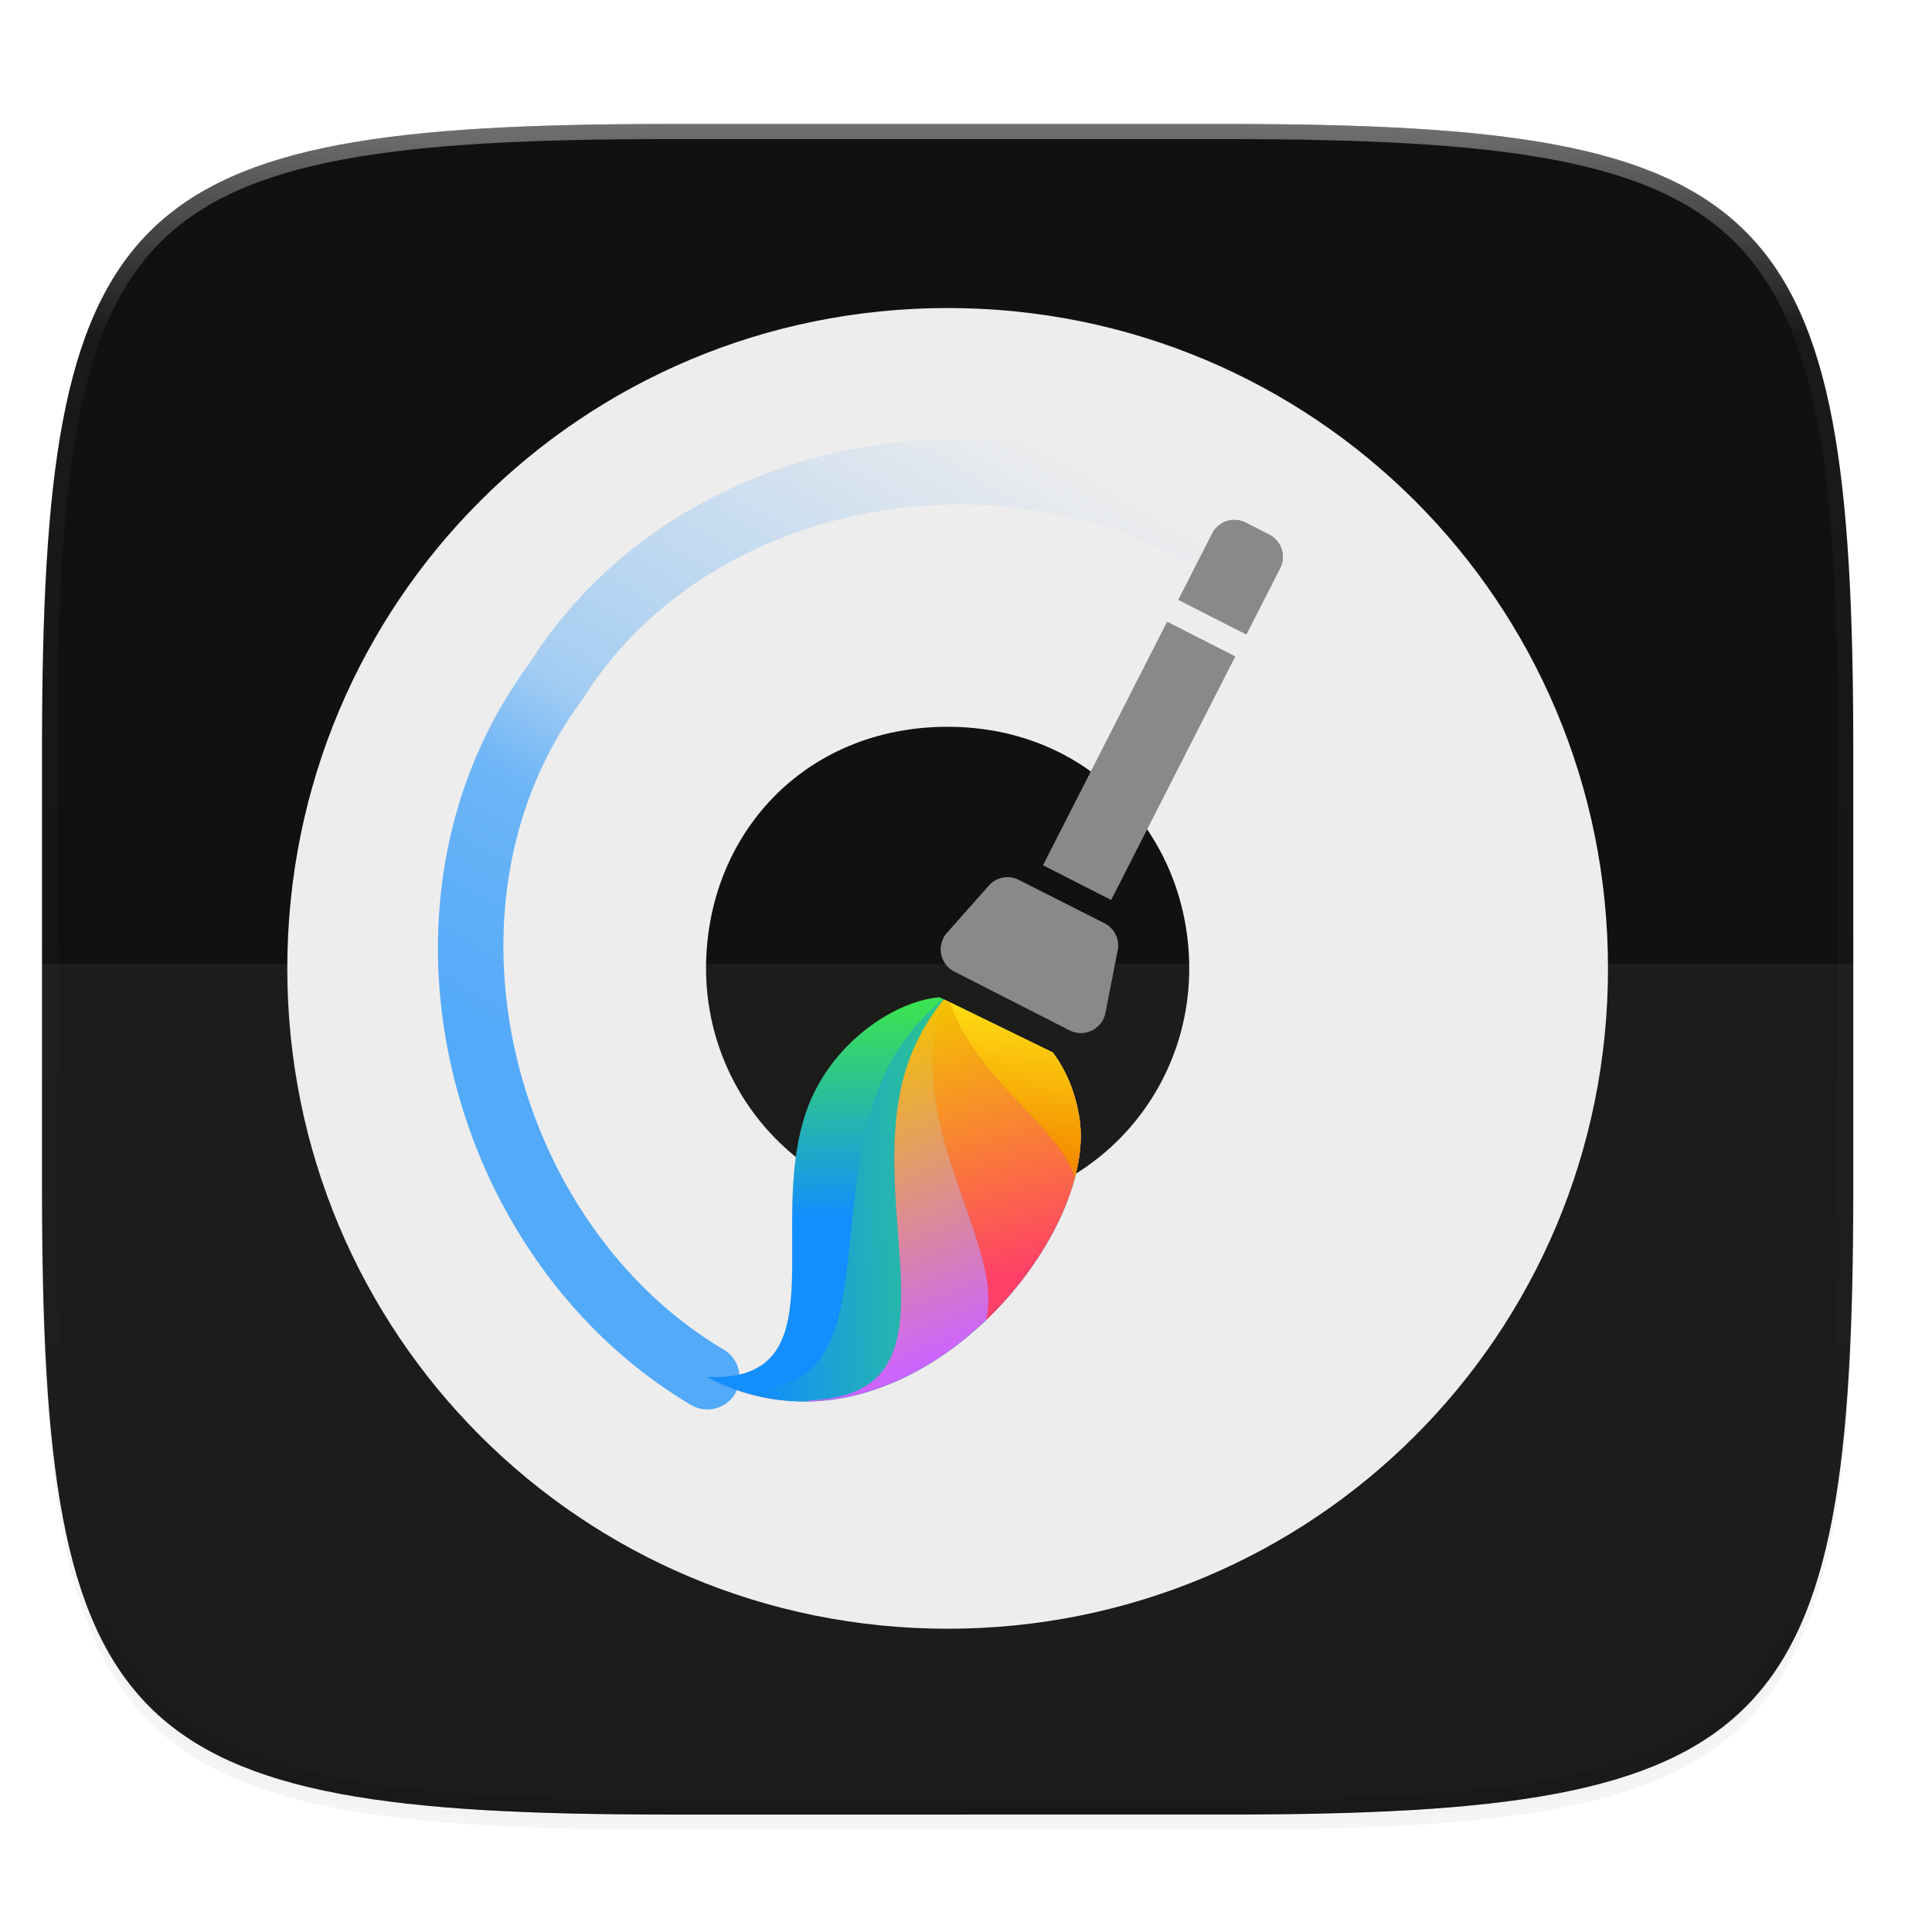<?xml version="1.0" encoding="UTF-8" standalone="no"?>
<svg
   xmlns:dc="http://purl.org/dc/elements/1.1/"
   xmlns:cc="http://creativecommons.org/ns#"
   xmlns:rdf="http://www.w3.org/1999/02/22-rdf-syntax-ns#"
   xmlns:svg="http://www.w3.org/2000/svg"
   xmlns="http://www.w3.org/2000/svg"
   xmlns:sodipodi="http://sodipodi.sourceforge.net/DTD/sodipodi-0.dtd"
   xmlns:inkscape="http://www.inkscape.org/namespaces/inkscape"
   width="256"
   height="256"
   version="1.0"
   enable-background="new"
   id="svg148"
   sodipodi:docname="dvdstyler.svg"
   inkscape:version="0.92.5 (2060ec1f9f, 2020-04-08)">
  <sodipodi:namedview
     pagecolor="#ffffff"
     bordercolor="#666666"
     borderopacity="1"
     objecttolerance="10"
     gridtolerance="10"
     guidetolerance="10"
     inkscape:pageopacity="0"
     inkscape:pageshadow="2"
     inkscape:window-width="755"
     inkscape:window-height="480"
     id="namedview150"
     showgrid="false"
     inkscape:zoom="0.921875"
     inkscape:cx="128"
     inkscape:cy="128"
     inkscape:window-x="0"
     inkscape:window-y="24"
     inkscape:window-maximized="0"
     inkscape:current-layer="g146" />
  <defs
     id="defs94">
    <filter
       id="a"
       x="-.02"
       y="-.03"
       width="1.046"
       height="1.05"
       color-interpolation-filters="sRGB">
      <feGaussianBlur
         stdDeviation="2.32"
         id="feGaussianBlur2" />
    </filter>
    <filter
       id="b"
       x="-.01"
       y="-.01"
       width="1.023"
       height="1.025"
       color-interpolation-filters="sRGB">
      <feGaussianBlur
         stdDeviation="1.16"
         id="feGaussianBlur5" />
    </filter>
    <linearGradient
       id="d"
       x1="296"
       x2="296"
       y1="-212"
       y2="236"
       gradientUnits="userSpaceOnUse">
      <stop
         offset="0"
         stop-color="#FFFEFE"
         id="stop8" />
      <stop
         offset=".125"
         stop-color="#FFFEFE"
         stop-opacity=".098"
         id="stop10" />
      <stop
         offset=".925"
         stop-opacity=".098"
         id="stop12" />
      <stop
         offset="1"
         stop-opacity=".498"
         id="stop14" />
    </linearGradient>
    <clipPath
       id="c">
      <path
         d="M361.938-212C507.235-212 528-191.287 528-46.125v116.25C528 215.286 507.235 236 361.937 236H214.063C68.766 236 48 215.286 48 70.125v-116.25C48-191.287 68.765-212 214.063-212z"
         fill="#9F4AC8"
         id="path17" />
    </clipPath>
    <filter
       id="e"
       x="-.05"
       y="-.05"
       width="1.096"
       height="1.096"
       color-interpolation-filters="sRGB">
      <feGaussianBlur
         stdDeviation=".926"
         id="feGaussianBlur20" />
    </filter>
    <linearGradient
       id="f"
       x1="12.274"
       x2="35.391"
       y1="32.416"
       y2="14.203"
       gradientTransform="matrix(0 5 -5 0 241.07 8.315)"
       gradientUnits="userSpaceOnUse">
      <stop
         offset="0"
         stop-color="#EEEDED"
         id="stop23" />
      <stop
         offset=".5"
         stop-color="#EEEDED"
         id="stop25" />
      <stop
         offset="1"
         stop-color="#EEEDED"
         id="stop27" />
    </linearGradient>
    <linearGradient
       id="g"
       x1="40.764"
       x2="77.243"
       y1="45.234"
       y2="106"
       gradientTransform="matrix(.713 0 0 -.713 16.379 110.18)"
       gradientUnits="userSpaceOnUse">
      <stop
         offset="0"
         stop-color="#138EFE"
         id="stop30" />
      <stop
         offset=".3"
         stop-color="#138EFE"
         stop-opacity=".83"
         id="stop32" />
      <stop
         offset=".438"
         stop-color="#138EFE"
         stop-opacity=".475"
         id="stop34" />
      <stop
         offset="1"
         stop-color="#138EFE"
         stop-opacity="0"
         id="stop36" />
    </linearGradient>
    <filter
       id="h"
       x="-.05"
       y="-.05"
       width="1.1"
       height="1.092"
       color-interpolation-filters="sRGB">
      <feGaussianBlur
         stdDeviation=".256"
         id="feGaussianBlur39" />
    </filter>
    <linearGradient
       id="i"
       x1="36.137"
       x2="26.446"
       y1="21.624"
       y2="38.445"
       gradientTransform="matrix(.682 .614 1.009 -1.121 2.457 94.87)"
       gradientUnits="userSpaceOnUse">
      <stop
         stop-color="#138EFE"
         offset="0"
         id="stop42" />
      <stop
         stop-color="#138EFE"
         offset=".475"
         id="stop44" />
      <stop
         stop-color="#3BE154"
         offset="1"
         id="stop46" />
    </linearGradient>
    <filter
       id="j"
       x="-.05"
       y="-.05"
       width="1.106"
       height="1.093"
       color-interpolation-filters="sRGB">
      <feGaussianBlur
         stdDeviation=".256"
         id="feGaussianBlur49" />
    </filter>
    <linearGradient
       id="k"
       x1="39.422"
       x2="46.438"
       y1="20.876"
       y2="33.677"
       gradientTransform="matrix(.642 .578 1.073 -1.191 2.325 95.215)"
       gradientUnits="userSpaceOnUse">
      <stop
         stop-color="#138EFE"
         offset="0"
         id="stop52" />
      <stop
         stop-color="#3BE154"
         offset="1"
         id="stop54" />
    </linearGradient>
    <filter
       id="l"
       x="-.07"
       y="-.05"
       width="1.137"
       height="1.093"
       color-interpolation-filters="sRGB">
      <feGaussianBlur
         stdDeviation=".256"
         id="feGaussianBlur57" />
    </filter>
    <linearGradient
       id="m"
       x1="44.19"
       x2="29.179"
       y1="25.124"
       y2="37.738"
       gradientTransform="matrix(.668 .602 1.03 -1.144 3.179 92.99)"
       gradientUnits="userSpaceOnUse">
      <stop
         stop-color="#CC64FE"
         offset="0"
         id="stop60" />
      <stop
         stop-color="#F4C200"
         offset="1"
         id="stop62" />
    </linearGradient>
    <filter
       id="n"
       x="-.13"
       y="-.06"
       width="1.252"
       height="1.117"
       color-interpolation-filters="sRGB">
      <feGaussianBlur
         stdDeviation=".256"
         id="feGaussianBlur65" />
    </filter>
    <linearGradient
       id="o"
       x1="37.892"
       x2="25.419"
       y1="32.725"
       y2="41.033"
       gradientTransform="matrix(.879 .791 .783 -.87 6.942 83.187)"
       gradientUnits="userSpaceOnUse">
      <stop
         stop-color="#FE4068"
         offset="0"
         id="stop68" />
      <stop
         stop-color="#F4C200"
         offset="1"
         id="stop70" />
    </linearGradient>
    <filter
       id="p"
       x="-.14"
       y="-.11"
       width="1.286"
       height="1.212"
       color-interpolation-filters="sRGB">
      <feGaussianBlur
         stdDeviation=".256"
         id="feGaussianBlur73" />
    </filter>
    <linearGradient
       id="q"
       x1="61.291"
       x2="77.655"
       y1="17.635"
       y2="17.635"
       gradientTransform="scale(.58 1.724)"
       gradientUnits="userSpaceOnUse">
      <stop
         stop-color="#FFFEFE"
         offset="0"
         id="stop76" />
      <stop
         stop-color="#EEEDED"
         offset="1"
         id="stop78" />
    </linearGradient>
    <filter
       id="r"
       x="-.06"
       y="-.04"
       width="1.12"
       height="1.08"
       color-interpolation-filters="sRGB">
      <feGaussianBlur
         stdDeviation=".122"
         id="feGaussianBlur81" />
    </filter>
    <linearGradient
       id="s"
       x1="48.484"
       x2="77.873"
       y1="17.635"
       y2="17.635"
       gradientTransform="scale(.58 1.724)"
       gradientUnits="userSpaceOnUse">
      <stop
         stop-color="#EEEDED"
         offset="0"
         id="stop84" />
      <stop
         stop-color="#111110"
         offset="1"
         id="stop86" />
    </linearGradient>
    <linearGradient
       id="t"
       x1="24.212"
       x2="17.696"
       y1="51.153"
       y2="54.691"
       gradientTransform="matrix(1.429 1.287 .482 -.535 10.55 73.79)"
       gradientUnits="userSpaceOnUse">
      <stop
         stop-color="#F48B00"
         offset="0"
         id="stop89" />
      <stop
         stop-color="#FEDF13"
         offset="1"
         id="stop91" />
    </linearGradient>
  </defs>
  <path
     d="M162.537 62.432c72.648 0 83.031 10.357 83.031 82.937v58.125c0 72.581-10.383 82.938-83.031 82.938H88.599c-72.648 0-83.031-10.357-83.031-82.938V145.37c0-72.58 10.383-82.937 83.031-82.937z"
     filter="url(#a)"
     opacity=".2"
     transform="translate(0 -44)"
     id="path96" />
  <path
     d="M162.537 61.432c72.648 0 83.031 10.357 83.031 82.937v58.125c0 72.581-10.383 82.938-83.031 82.938H88.599c-72.648 0-83.031-10.357-83.031-82.938V144.37c0-72.58 10.383-82.937 83.031-82.937z"
     filter="url(#b)"
     opacity=".1"
     transform="translate(0 -44)"
     id="path98" />
  <path
     d="M162.537 16.432c72.648 0 83.031 10.357 83.031 82.937v58.125c0 72.581-10.383 82.938-83.031 82.938H88.599c-72.648 0-83.031-10.357-83.031-82.938V99.37c0-72.58 10.383-82.937 83.031-82.937z"
     fill="#111110"
     id="path100" />
  <path
     transform="matrix(.5 0 0 .5 -18.432 122.432)"
     d="M361.938-212C507.235-212 528-191.287 528-46.125v116.25C528 215.286 507.235 236 361.937 236H214.063C68.766 236 48 215.286 48 70.125v-116.25C48-191.287 68.765-212 214.063-212z"
     clip-path="url(#c)"
     fill="none"
     opacity=".4"
     stroke-linecap="round"
     stroke-linejoin="round"
     stroke-width="8"
     stroke="url(#d)"
     id="path102" />
  <path
     d="M5.568 127.718v34.777c0 34.053 2.593 53.504 14.273 64.45 11.681 10.946 32.432 13.371 68.758 13.371h73.938c36.326 0 57.077-2.425 68.758-13.371 11.68-10.946 14.273-30.397 14.273-64.45v-34.777z"
     fill="#FFFEFE"
     opacity=".05"
     id="path104" />
  <path
     transform="matrix(3.78 0 0 3.78 -4.724 -862.22)"
     d="M57.624 262.08a23.092 23.092 0 0 0-23.15-23.152 23.092 23.092 0 0 0-23.152 23.151 23.092 23.092 0 0 0 23.151 23.151 23.092 23.092 0 0 0 23.151-23.15zm-14.681 0c0 4.661-3.715 8.47-8.47 8.47-4.848 0-8.47-3.903-8.47-8.47 0-4.662 3.435-8.47 8.47-8.47s8.47 3.9 8.47 8.47z"
     filter="url(#e)"
     opacity=".3"
     id="path106" />
  <path
     d="M213.068 128.316c0-48.5-39-87.5-87.5-87.5s-87.5 39-87.5 87.5 39 87.5 87.5 87.5 87.5-39 87.5-87.5zm-55.488 0c0 17.62-14.04 32.012-32.012 32.012-18.325 0-32.012-14.748-32.012-32.012 0-17.617 12.982-32.012 32.012-32.012s32.012 14.744 32.012 32.012z"
     fill="url(#f)"
     id="path108" />
  <g
     id="g146">
    <path
       d="m 124.728,96.55 c -17.204,0 -31.167,13.964 -31.167,31.168 0,17.205 13.963,31.168 31.167,31.168 17.205,0 31.168,-13.963 31.168,-31.168 0,-17.204 -13.963,-31.167 -31.168,-31.167 z m 0,15.585 c 8.603,0 15.584,6.981 15.584,15.583 0,8.603 -6.981,15.584 -15.584,15.584 -8.603,0 -15.583,-6.981 -15.583,-15.584 0,-8.602 6.981,-15.583 15.583,-15.583 z"
       id="path110"
       inkscape:connector-curvature="0"
       style="fill:none" />
    <path
       d="m 124.728,96.55 c -17.204,0 -31.167,13.964 -31.167,31.168 0,17.205 13.963,31.168 31.167,31.168 17.205,0 31.168,-13.963 31.168,-31.168 0,-17.204 -13.963,-31.167 -31.168,-31.167 z m 0,15.585 c 8.603,0 15.584,6.981 15.584,15.583 0,8.603 -6.981,15.584 -15.584,15.584 -8.603,0 -15.583,-6.981 -15.583,-15.584 0,-8.602 6.981,-15.583 15.583,-15.583 z"
       id="path112"
       inkscape:connector-curvature="0"
       style="fill:none" />
    <path
       d="M 63.73,32.563 C 52.887,32.153 41.852,36.867 35.732,46.52 24.78,61.382 30.51,83.542 45.764,92.617 A 2,2 0 1 0 47.809,89.18 C 34.646,81.35 29.524,61.598 38.982,48.836 l 0.045,-0.06 0.041,-0.063 C 47.464,35.388 67.452,32.924 79.553,42.076 a 2,2 0 1 0 2.412,-3.191 C 76.702,34.905 70.252,32.808 63.73,32.563 Z"
       transform="matrix(2.13,0,0,2.13,-5.988,-11.152)"
       id="path114"
       inkscape:connector-curvature="0"
       style="opacity:0.71;fill:url(#g)" />
    <path
       transform="matrix(4.025,0,0,4.025,-11.578,-929.33)"
       d="m 33.8,263.729 c -1.531,0.137 -3.617,1.564 -4.377,3.75 -1.348,3.87 1.13,8.944 -3.276,8.753 6.358,3.312 12.92,-4.437 12.261,-8.534 -0.142,-0.886 -0.459,-1.592 -0.875,-2.148 z"
       id="path116"
       inkscape:connector-curvature="0"
       style="opacity:0.3;fill-rule:evenodd;filter:url(#h)" />
    <path
       d="m 61.25,67.271 c -2.894,0.26 -6.835,2.957 -8.273,7.086 -2.547,7.313 2.136,16.902 -6.19,16.542 12.016,6.259 24.414,-8.385 23.171,-16.127 -0.269,-1.675 -0.868,-3.009 -1.654,-4.06 z"
       transform="matrix(2.13,0,0,2.13,-5.988,-11.152)"
       id="path118"
       inkscape:connector-curvature="0"
       style="fill:url(#i);fill-rule:evenodd" />
    <path
       transform="matrix(4.025,0,0,4.025,-11.578,-929.33)"
       d="m 27.016,276.617 c 6.072,2.229 12.02,-5.009 11.392,-8.92 -0.142,-0.885 -0.459,-1.591 -0.875,-2.147 l -3.613,-1.763 a 7.15,7.15 0 0 0 -1.902,2.432 c -2.15,4.57 0.233,11.108 -5.143,10.307 z"
       id="path120"
       inkscape:connector-curvature="0"
       style="opacity:0.3;fill-rule:evenodd;filter:url(#j)" />
    <path
       d="m 48.43,91.627 c 11.474,4.211 22.715,-9.465 21.528,-16.855 -0.269,-1.675 -0.868,-3.009 -1.654,-4.06 l -6.828,-3.33 c -1.449,1.207 -2.727,2.752 -3.594,4.594 -4.064,8.636 0.44,20.992 -9.719,19.478 l 0.266,0.173 z"
       transform="matrix(2.13,0,0,2.13,-5.988,-11.152)"
       id="path122"
       inkscape:connector-curvature="0"
       style="fill:url(#k);fill-rule:evenodd" />
    <path
       transform="matrix(4.025,0,0,4.025,-11.578,-929.33)"
       d="m 29.541,277.032 c 5.084,-0.148 9.407,-5.971 8.867,-9.334 -0.142,-0.886 -0.459,-1.592 -0.875,-2.148 l -3.586,-1.75 a 6.884,6.884 0 0 0 -1.313,2.527 c -1.28,4.71 2.086,10.534 -3.165,10.673 z"
       id="path124"
       inkscape:connector-curvature="0"
       style="opacity:0.3;fill-rule:evenodd;filter:url(#l)" />
    <path
       d="M 53.202,92.41 C 62.808,92.132 70.979,81.127 69.958,74.772 69.689,73.097 69.09,71.763 68.304,70.712 l -6.776,-3.305 c -1.1,1.352 -1.99,2.966 -2.482,4.774 -2.418,8.902 3.942,19.907 -5.981,20.17 l 0.137,0.06 z"
       transform="matrix(2.13,0,0,2.13,-5.988,-11.152)"
       id="path126"
       inkscape:connector-curvature="0"
       style="fill:url(#m);fill-rule:evenodd" />
    <path
       transform="matrix(4.025,0,0,4.025,-11.578,-929.33)"
       d="m 35.333,274.357 c 2.103,-2.01 3.384,-4.737 3.075,-6.66 -0.142,-0.885 -0.459,-1.591 -0.875,-2.147 l -3.56,-1.737 a 6.171,6.171 0 0 0 -0.391,2.115 c -0.011,3.242 2.295,6.422 1.751,8.43 z"
       id="path128"
       inkscape:connector-curvature="0"
       style="opacity:0.3;fill-rule:evenodd;filter:url(#n)" />
    <path
       d="m 64.147,87.356 c 3.974,-3.799 6.395,-8.951 5.811,-12.584 -0.269,-1.675 -0.868,-3.009 -1.654,-4.06 L 61.576,67.43 a 11.662,11.662 0 0 0 -0.738,3.997 c -0.022,6.127 4.337,12.137 3.309,15.93 z"
       transform="matrix(2.13,0,0,2.13,-5.988,-11.152)"
       id="path130"
       inkscape:connector-curvature="0"
       style="fill:url(#o);fill-rule:evenodd" />
    <path
       transform="matrix(4.025,0,0,4.025,-11.578,-929.33)"
       d="m 38.256,269.687 c 0.19,-0.71 0.249,-1.389 0.152,-1.99 -0.142,-0.885 -0.459,-1.591 -0.875,-2.147 l -3.38,-1.65 c 0.05,0.16 0.109,0.318 0.178,0.474 0.99,2.244 3.495,3.763 3.925,5.313 z"
       id="path132"
       inkscape:connector-curvature="0"
       style="opacity:0.3;fill-rule:evenodd;filter:url(#p)" />
    <g
       id="g142"
       style="fill:#898989;fill-opacity:1">
      <path
         d="m 10.2,231.51 h 1.083 v 3.881 H 10.2 Z m -0.214,4.227 1.365,-0.004 c 0.158,0 0.298,0.105 0.34,0.257 l 0.248,0.87 A 0.353,0.353 0 0 1 11.6,237.31 H 9.76 a 0.353,0.353 0 0 1 -0.34,-0.442 l 0.225,-0.867 a 0.353,0.353 0 0 1 0.34,-0.264 z M 10.2,231.158 V 230.1 c 0,-0.195 0.158,-0.353 0.353,-0.353 h 0.377 c 0.195,0 0.353,0.158 0.353,0.353 v 1.058 z"
         transform="matrix(8.307,4.233,-4.233,8.307,1049.909,-1883.928)"
         id="path134"
         inkscape:connector-curvature="0"
         style="fill:#898989;fill-opacity:1" />
      <g
         transform="matrix(8.307,4.233,-4.233,8.307,1049.909,-1883.928)"
         id="g138"
         style="opacity:0.3;filter:url(#r);fill:#898989;fill-opacity:1">
        <path
           d="m 10.2,231.51 h 1.083 v 3.881 H 10.2 Z m -0.214,4.227 1.365,-0.004 c 0.158,0 0.298,0.105 0.34,0.257 l 0.248,0.87 A 0.353,0.353 0 0 1 11.6,237.31 H 9.76 a 0.353,0.353 0 0 1 -0.34,-0.442 l 0.225,-0.867 a 0.353,0.353 0 0 1 0.34,-0.264 z M 10.2,231.158 V 230.1 c 0,-0.195 0.158,-0.353 0.353,-0.353 h 0.377 c 0.195,0 0.353,0.158 0.353,0.353 v 1.058 z"
           id="path136"
           inkscape:connector-curvature="0"
           style="fill:#898989;fill-opacity:1" />
      </g>
      <path
         d="m 10.2,231.51 h 1.083 v 3.881 H 10.2 Z m -0.214,4.227 1.365,-0.004 c 0.158,0 0.298,0.105 0.34,0.257 l 0.248,0.87 A 0.353,0.353 0 0 1 11.6,237.31 H 9.76 a 0.353,0.353 0 0 1 -0.34,-0.442 l 0.225,-0.867 a 0.353,0.353 0 0 1 0.34,-0.264 z M 10.2,231.158 V 230.1 c 0,-0.195 0.158,-0.353 0.353,-0.353 h 0.377 c 0.195,0 0.353,0.158 0.353,0.353 v 1.058 z"
         transform="matrix(8.307,4.233,-4.233,8.307,1049.909,-1883.928)"
         id="path140"
         inkscape:connector-curvature="0"
         style="fill:#898989;fill-opacity:1" />
    </g>
    <path
       d="m 69.67,78.53 c 0.36,-1.342 0.47,-2.624 0.288,-3.758 -0.269,-1.675 -0.868,-3.009 -1.654,-4.06 l -6.389,-3.116 c 0.095,0.301 0.208,0.6 0.337,0.895 1.87,4.24 6.605,7.11 7.419,10.04 z"
       transform="matrix(2.13,0,0,2.13,-5.988,-11.152)"
       id="path144"
       inkscape:connector-curvature="0"
       style="fill:url(#t);fill-rule:evenodd" />
  </g>
</svg>
